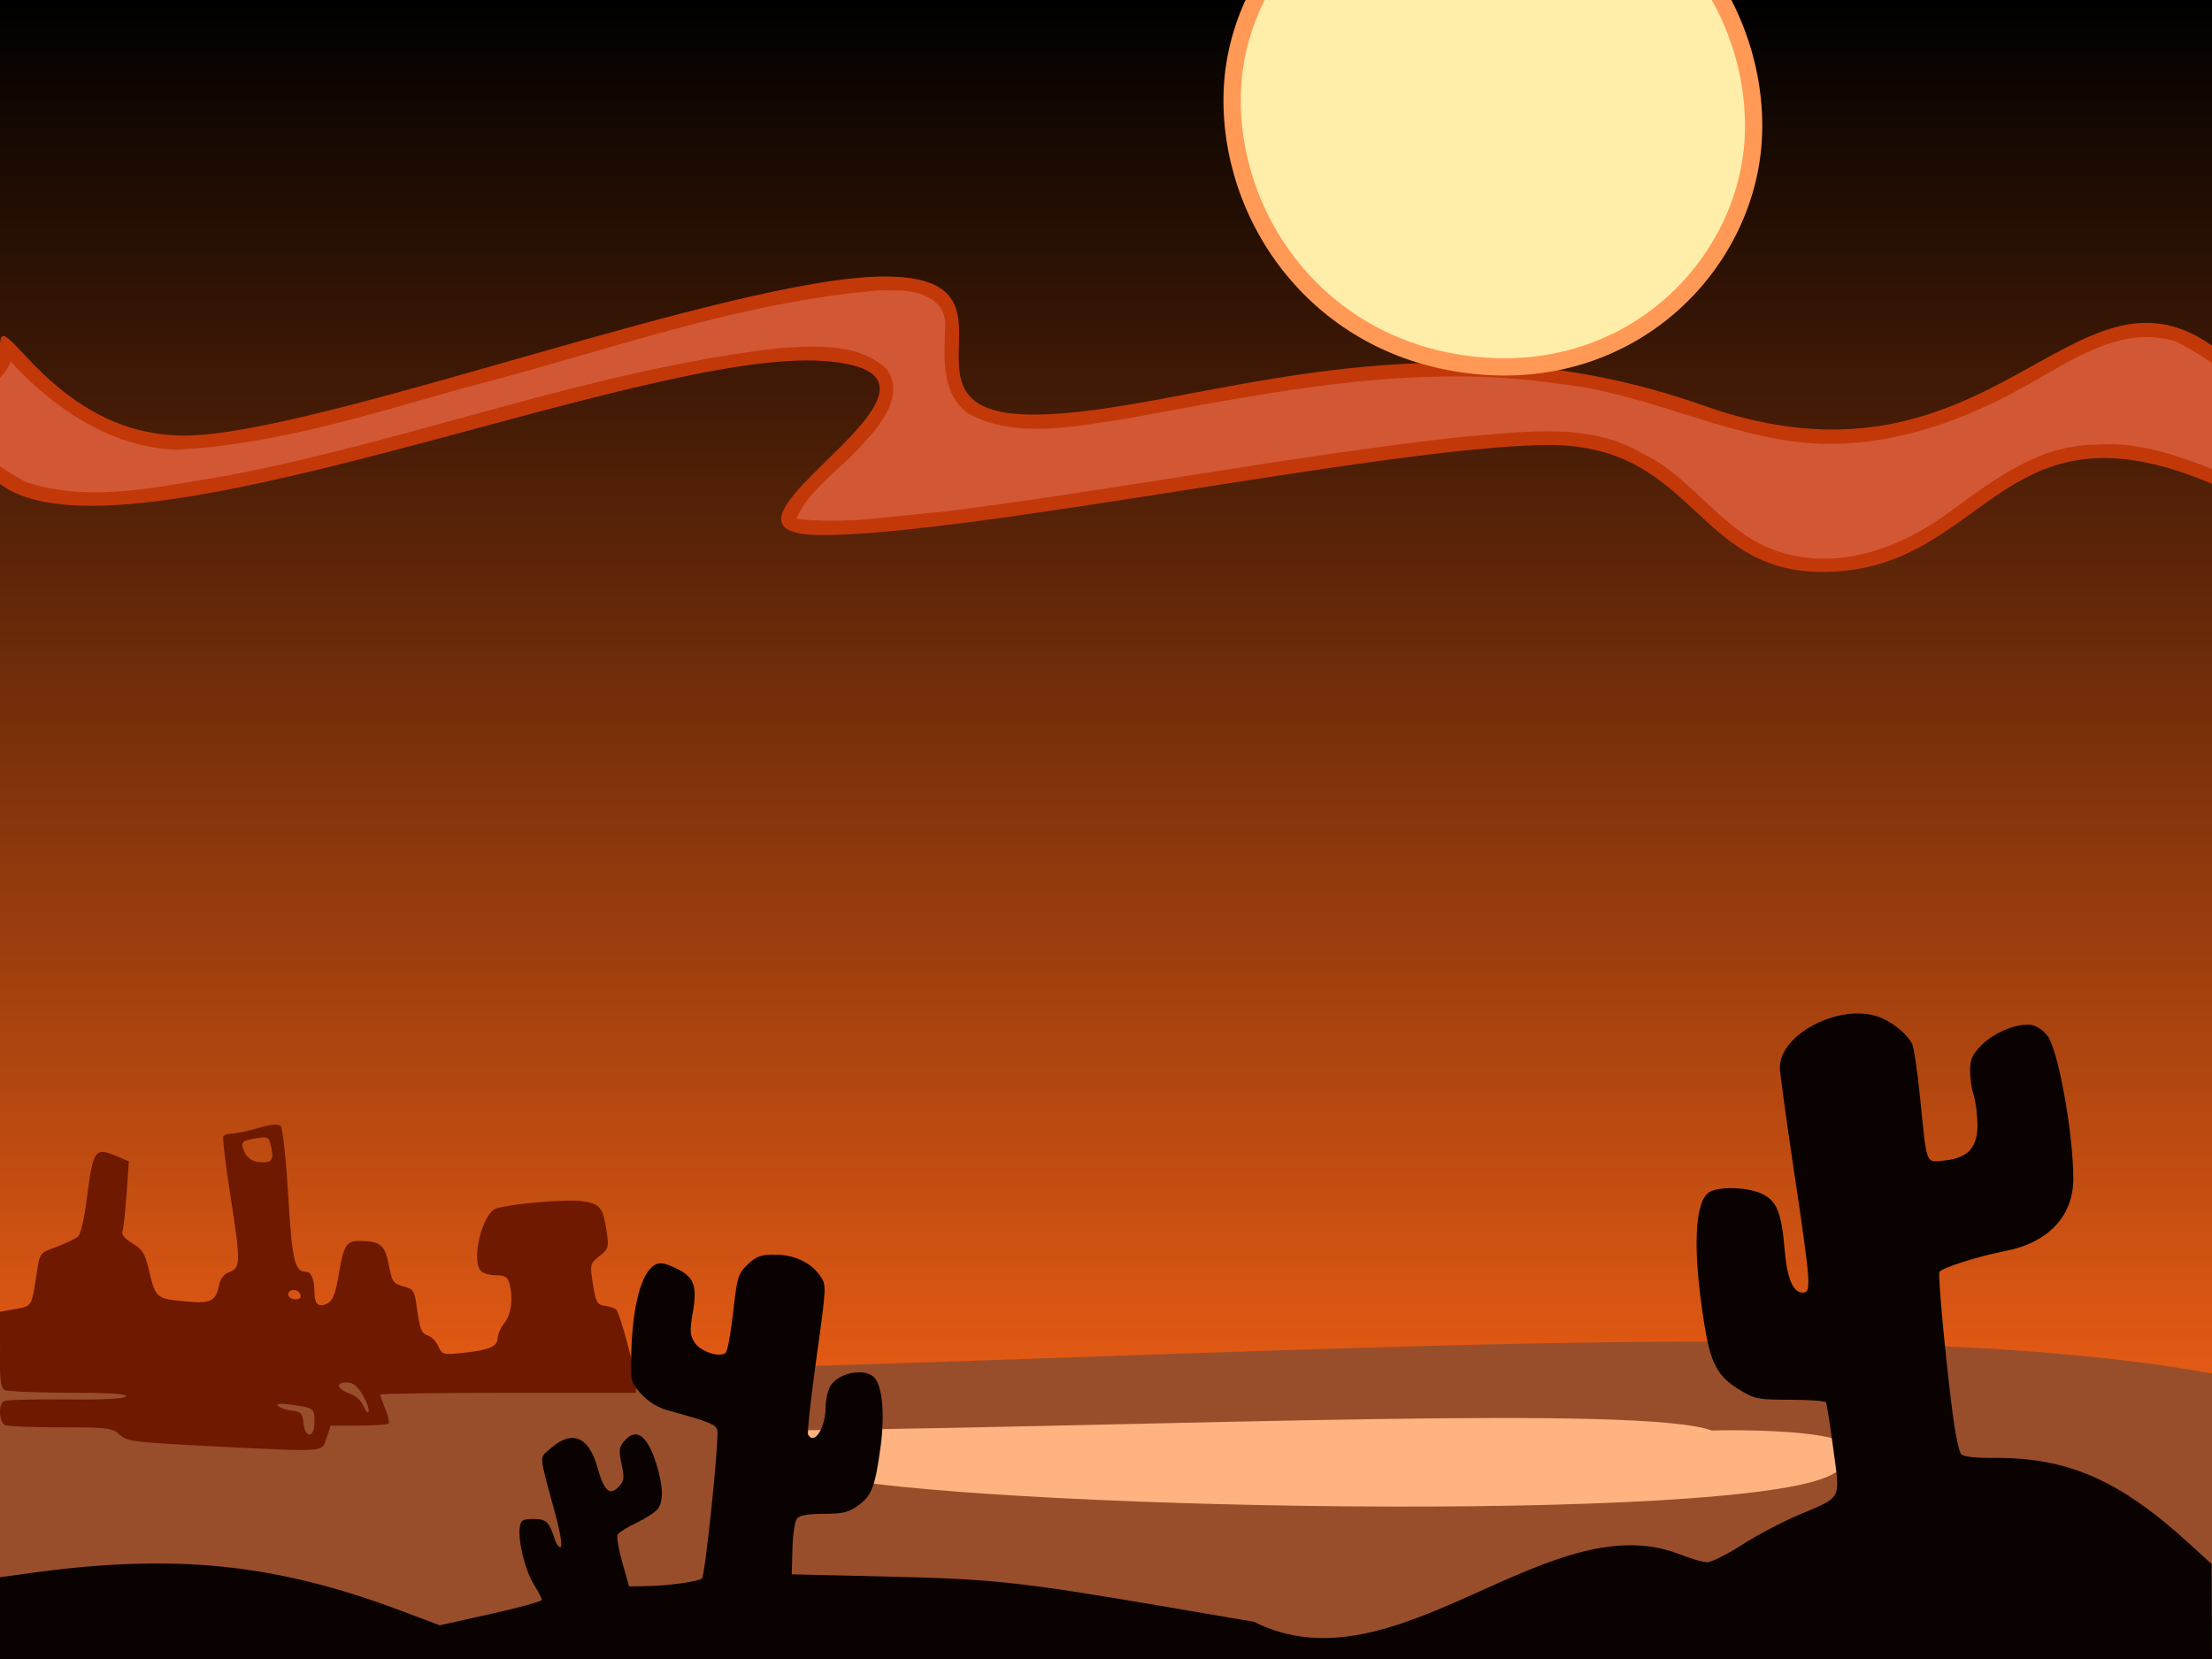 <?xml version="1.0" encoding="UTF-8" standalone="no"?>
<!-- Created with Inkscape (http://www.inkscape.org/) -->

<svg
   xmlns:dc="http://purl.org/dc/elements/1.1/"
   xmlns:cc="http://creativecommons.org/ns#"
   xmlns:rdf="http://www.w3.org/1999/02/22-rdf-syntax-ns#"
   xmlns:svg="http://www.w3.org/2000/svg"
   xmlns="http://www.w3.org/2000/svg"
   xmlns:xlink="http://www.w3.org/1999/xlink"
   xmlns:sodipodi="http://sodipodi.sourceforge.net/DTD/sodipodi-0.dtd"
   xmlns:inkscape="http://www.inkscape.org/namespaces/inkscape"
   width="640px"
   height="480px"
   id="svg2816"
   version="1.1"
   inkscape:version="0.47 r22583"
   sodipodi:docname="parallax_background.svg">
  <sodipodi:namedview
     id="base"
     pagecolor="#ffffff"
     bordercolor="#666666"
     borderopacity="1.0"
     inkscape:pageopacity="0.0"
     inkscape:pageshadow="2"
     inkscape:zoom="0.8142306"
     inkscape:cx="485.84059"
     inkscape:cy="46.078818"
     inkscape:current-layer="layer1"
     inkscape:document-units="px"
     showgrid="false"
     inkscape:window-width="1680"
     inkscape:window-height="988"
     inkscape:window-x="-8"
     inkscape:window-y="-8"
     inkscape:window-maximized="1" />
  <defs
     id="defs2818">
    <linearGradient
       id="linearGradient3989">
      <stop
         id="stop3991"
         offset="0"
         style="stop-color:#000000;stop-opacity:1;" />
      <stop
         id="stop3993"
         offset="1"
         style="stop-color:#e45a14;stop-opacity:1;" />
    </linearGradient>
    <inkscape:perspective
       id="perspective2824"
       inkscape:persp3d-origin="320 : 160 : 1"
       inkscape:vp_z="640 : 240 : 1"
       inkscape:vp_y="0 : 1000 : 0"
       inkscape:vp_x="0 : 240 : 1"
       sodipodi:type="inkscape:persp3d" />
    <inkscape:perspective
       sodipodi:type="inkscape:persp3d"
       inkscape:vp_x="0 : 0.5 : 1"
       inkscape:vp_y="0 : 1000 : 0"
       inkscape:vp_z="1 : 0.5 : 1"
       inkscape:persp3d-origin="0.5 : 0.33333333 : 1"
       id="perspective2834" />
    <inkscape:perspective
       sodipodi:type="inkscape:persp3d"
       inkscape:vp_x="0 : 0.5 : 1"
       inkscape:vp_y="0 : 1000 : 0"
       inkscape:vp_z="1 : 0.5 : 1"
       inkscape:persp3d-origin="0.5 : 0.33333333 : 1"
       id="perspective3654" />
    <linearGradient
       gradientUnits="userSpaceOnUse"
       y2="398.942"
       x2="320"
       y1="0"
       x1="320"
       id="linearGradient3995"
       xlink:href="#linearGradient3989"
       inkscape:collect="always" />
  </defs>
  <g
     inkscape:groupmode="layer"
     inkscape:label="Layer 1"
     id="layer1"
     style="display:inline">
    <rect
       y="2.1316282e-14"
       x="0"
       height="480"
       width="640"
       id="rect3987"
       style="fill:url(#linearGradient3995);fill-opacity:1;fill-rule:nonzero;stroke:none" />
    <path
       sodipodi:nodetypes="ccccc"
       id="rect3644"
       d="m 0,397.374 c 260.164,5.51 510.946,-23.269 640,0 L 640,480 0,480 0,397.374 z"
       style="fill:#994e2b;fill-opacity:1;stroke:none" />
    <path
       style="fill:#ffb380;fill-opacity:1;stroke:none"
       d="m 227.984,413.891 c 114.582,-1.388 247.106,-7.396 267.322,0 0,0 60.891,-1.777 34.769,12.72 -26.122,14.498 -250.461,10.085 -293.964,0 -43.503,-10.085 -8.126,-12.72 -8.126,-12.72 0,0 0,0 0,0"
       id="path3997"
       sodipodi:nodetypes="czzzzz" />
    <path
       sodipodi:nodetypes="csssssssscccsssscccssssssssssssssssssssssssssssssssssscccsssccccccssscccssscccsccccsscc"
       style="fill:#6e1900"
       d="m 62.189,418.487 c -23.482,-1.171 -25.465,-1.415 -27.564,-3.387 -2.093,-1.966 -3.352,-2.125 -16.866,-2.125 -8.032,0 -15.316,-0.273 -16.186,-0.607 -1.818,-0.698 -2.173,-5.91 -0.474,-6.96 0.609,-0.377 8.668,-0.604 17.908,-0.506 10.878,0.116 17.03,-0.192 17.451,-0.874 0.446,-0.722 -4.792,-1.058 -16.658,-1.069 -9.52,-0.008 -17.888,-0.382 -18.595,-0.831 -0.949,-0.602 -1.401,-3.667 -1.19,-11.705 L -0.024,379.535 4.738,378.698 c 4.594,-0.907 4.42,-0.593 5.934,-10.694 0.816,-5.444 0.846,-5.482 5.82,-7.311 2.75,-1.011 5.533,-2.373 6.184,-3.027 0.651,-0.654 1.677,-5.014 2.279,-9.689 2.006,-15.562 2.379,-16.137 8.74,-13.48 l 3.591,1.5 -0.665,9.454 c -0.365,5.2 -0.907,10.086 -1.203,10.858 -0.334,0.87 0.765,2.173 2.892,3.428 2.831,1.67 3.651,2.961 4.688,7.382 1.978,8.426 2.13,8.568 9.996,9.358 7.919,0.795 9.42,0.137 10.355,-4.539 0.394,-1.968 1.463,-3.323 3.121,-3.953 3.2,-1.217 3.204,-2.76 0.058,-22.959 -1.323,-8.498 -2.184,-15.811 -1.912,-16.25 0.272,-0.439 1.411,-0.799 2.531,-0.799 1.12,0 4.514,-0.72 7.541,-1.6 3.805,-1.106 5.824,-1.279 6.542,-0.562 0.571,0.571 1.539,9.55 2.15,19.953 1.108,18.848 1.883,22.208 5.127,22.208 1.561,0 2.485,2.239 2.485,6.023 0,3.432 1.28,4.433 3.887,3.038 1.419,-0.759 2.247,-2.949 3.135,-8.296 1.429,-8.597 2.208,-9.787 6.351,-9.694 5.771,0.13 7.045,1.221 8.135,6.969 0.917,4.836 1.312,5.417 4.193,6.163 2.872,0.744 3.243,1.284 3.824,5.561 0.942,6.932 1.384,8.073 3.375,8.705 0.988,0.314 2.316,1.709 2.95,3.101 1.109,2.433 1.392,2.504 7.402,1.849 7.411,-0.808 9.749,-1.843 9.749,-4.318 0,-1.006 0.9,-2.974 2,-4.373 1.983,-2.521 2.534,-7.134 1.37,-11.477 -0.465,-1.736 -1.33,-2.25 -3.786,-2.25 -1.751,0 -3.723,-0.54 -4.383,-1.2 -3.022,-3.022 0.392,-16.93 4.458,-18.167 4.429,-1.347 20.255,-2.695 24.608,-2.096 5.388,0.741 6.201,1.729 7.265,8.822 0.68,4.534 0.541,5.009 -2.085,7.103 -2.746,2.19 -2.791,2.386 -1.88,8.141 0.828,5.23 1.217,5.935 3.434,6.232 1.375,0.184 2.845,0.664 3.266,1.066 1.132,1.081 5.707,18.153 5.721,21.349 l 0.012,2.75 -37,0 c -20.35,0 -37,0.239 -37,0.532 0,0.293 0.681,2.162 1.513,4.154 0.832,1.992 1.243,3.89 0.913,4.218 -0.33,0.328 -4.228,0.596 -8.663,0.596 l -8.063,0 -1.183,3.5 c -1.45,4.29 0.425,4.144 -32.32,2.511 l 2e-5,0 z m 28.803,-6.952 c 0,-4.089 -0.096,-4.164 -6.5,-5.079 -3.452,-0.493 -4.69,-0.392 -4,0.326 0.55,0.572 2.35,1.187 4,1.367 2.572,0.28 3.045,0.791 3.313,3.577 0.44,4.566 3.187,4.401 3.187,-0.191 z m 13.942,-7.932 c -1.515,-2.568 -2.841,-3.627 -4.541,-3.627 -3.386,0 -2.985,1.901 0.67,3.175 1.791,0.624 3.508,2.166 4.119,3.698 0.576,1.445 1.238,2.122 1.47,1.504 0.232,-0.618 -0.541,-2.755 -1.718,-4.75 z M 86.992,375.035 c 0,-1.35 -1.823,-2.286 -3.016,-1.549 -0.559,0.345 -0.757,1.047 -0.441,1.559 0.751,1.215 3.457,1.207 3.457,-0.01 l 0,2e-5 z m -8.503,-43.074 c -0.665,-3.028 -0.908,-3.18 -4.225,-2.642 -4.494,0.729 -4.834,1.127 -3.488,4.081 0.708,1.553 2.122,2.561 3.912,2.787 3.805,0.481 4.633,-0.439 3.801,-4.227 z"
       id="path2846" />
    <path
       sodipodi:nodetypes="ccccccsssssssssssssssscccsssssssssssssssssssssssccccccssssssssssssssssssssssssssssssccccccc"
       style="fill:#0a0201"
       d="m 0,468.173 0,-11.827 8.631,-1.194 C 50.458,449.366 79.648,452.338 116.234,466.106 l 11.004,4.141 14.764,-3.284 c 8.12,-1.806 14.764,-3.642 14.764,-4.079 0,-0.437 -1.024,-2.413 -2.276,-4.39 -2.488,-3.93 -4.638,-12.541 -4.118,-16.494 0.287,-2.178 0.797,-2.5 3.96,-2.5 3.763,0 4.458,0.655 6.166,5.81 0.512,1.546 1.302,2.564 1.756,2.264 0.454,-0.301 -0.179,-4.265 -1.407,-8.81 -5.029,-18.613 -4.836,-16.67 -1.921,-19.357 6.392,-5.892 11.387,-4.002 13.976,5.286 1.887,6.77 3.544,8.219 6.177,5.397 1.519,-1.628 1.615,-2.448 0.757,-6.465 -0.849,-3.978 -0.752,-4.874 0.717,-6.613 3.47,-4.11 6.683,-1.875 9.328,6.488 2.003,6.333 2.151,10.84 0.429,13.073 -0.742,0.963 -3.515,2.778 -6.162,4.035 -2.647,1.257 -5.097,2.778 -5.445,3.38 -0.347,0.602 0.256,4.226 1.341,8.053 l 1.972,6.958 4.872,-0.084 c 6.511,-0.113 15.375,-1.338 16.219,-2.242 0.943,-1.011 5.048,-40.769 4.43,-42.914 -0.477,-1.658 -2.223,-2.351 -14.521,-5.761 -2.755,-0.764 -5.484,-2.47 -7.465,-4.666 -3.065,-3.399 -3.119,-3.611 -2.922,-11.568 0.342,-13.848 2.903,-23.53 6.819,-25.776 1.441,-0.826 2.826,-0.617 6.059,0.916 5.341,2.532 6.294,5.041 4.92,12.959 -0.893,5.146 -0.822,6.347 0.505,8.517 1.652,2.702 7.551,4.598 9.109,2.928 0.484,-0.518 1.427,-5.815 2.097,-11.772 1.145,-10.186 1.395,-10.999 4.198,-13.683 2.474,-2.369 3.81,-2.854 7.865,-2.852 5.625,0 10.445,2.272 13.116,6.178 1.832,2.679 1.832,2.687 -1.105,23.837 -1.616,11.637 -2.701,21.568 -2.411,22.07 1.836,3.184 5.082,-2.046 5.082,-8.19 0,-1.542 0.478,-3.928 1.062,-5.301 1.838,-4.324 10.388,-6.165 13.195,-2.842 2.191,2.595 2.871,10.765 1.647,19.783 -1.575,11.599 -2.546,14.177 -6.401,16.984 -2.838,2.067 -4.512,2.479 -10.071,2.479 -4.587,0 -7.007,0.438 -7.755,1.404 -0.598,0.772 -1.174,4.71 -1.281,8.75 l -0.193,7.346 26.594,0.617 c 32.001,0.743 39.438,1.55 83.191,9.026 l 23.937,4.09 c 40.837,20.6 84.627,-34.004 122.68,-19.729 3.402,1.373 7.201,2.495 8.442,2.495 1.241,0 5.718,-2.23 9.949,-4.957 4.232,-2.726 11.5,-6.578 16.153,-8.559 13.181,-5.615 12.406,-4.181 10.399,-19.24 -0.934,-7.009 -1.882,-13.081 -2.108,-13.494 -0.225,-0.412 -4.899,-0.754 -10.386,-0.759 -9.332,-0.01 -10.286,-0.2 -14.776,-2.959 -6.28,-3.86 -8.225,-7.535 -10.071,-19.031 -3.429,-21.355 -2.846,-35.599 1.559,-38.126 2.887,-1.655 10.835,-1.412 14.978,0.459 4.392,1.983 5.809,5.382 6.718,16.11 0.72,8.496 2.419,12.557 5.253,12.557 2.524,0 2.356,-2.383 -2.444,-34.5 -2.301,-15.4 -4.187,-29.171 -4.19,-30.602 -0.019,-9.425 16.362,-18.253 27.765,-14.963 4.026,1.162 8.932,4.949 10.513,8.114 0.504,1.009 1.542,8.048 2.308,15.642 2.003,19.872 1.52,18.646 7.128,18.069 6.943,-0.715 9.741,-4.022 9.451,-11.174 -0.12,-2.951 -0.644,-6.57 -1.166,-8.042 -0.522,-1.471 -0.949,-4.505 -0.949,-6.742 0,-3.358 0.573,-4.646 3.29,-7.392 4.186,-4.231 12.002,-7.016 15.557,-5.543 1.385,0.574 3.129,2.075 3.876,3.337 3.099,5.233 7.137,28.332 7.137,40.823 0,10.806 -7.19,18.481 -19.596,20.915 -8.045,1.579 -18.451,4.88 -19.138,6.072 -0.56,0.972 2.426,31.749 4.316,44.484 0.571,3.85 1.439,7.533 1.929,8.185 0.576,0.766 3.944,1.167 9.538,1.134 21.426,-0.125 36.295,6.384 56.376,24.681 l 6.585,6 0.058,13.75 L 640,480 4.1330263e-4,480 l 0,-11.827 -3.73251985e-4,-3e-4 z"
       id="path2842" />
    <path
       id="rect3687"
       d="M 0,100 C 0,86.666 15.116,126.027 53.314,126.027 91.512,126.027 212.017,80 256,80 c 43.983,0 -1.09,39.948 42.893,39.948 43.983,0 111.141,-31.984 194.002,-2.605 C 575.755,146.721 599.557,71.459 640,100 c 40.443,28.541 59.286,65.308 0,40 -59.286,-25.308 -64.612,21.429 -107.157,25.237 -42.545,3.808 -40.596,-36.474 -84.579,-36.474 -43.983,0 -166.518,26.053 -210.501,26.053 -43.983,0 53.545,-46.567 0.528,-50.369 C 185.274,100.644 34.737,166.592 0,140 -34.323,113.726 0,113.333 0,100 z"
       style="fill:#c33809;fill-opacity:1;fill-rule:nonzero;stroke:none"
       sodipodi:nodetypes="cczzzzzzzzzzz" />
    <path
       style="fill:#ffeeaa;fill-opacity:1;fill-rule:nonzero;stroke:#ff9955;stroke-width:5;stroke-miterlimit:4;stroke-opacity:1;stroke-dasharray:none"
       d="m 507.319,39.228 c -1.441,36.232 -33.993,71.06 -80.105,66.527 -46.112,-4.533 -72.112,-43.32 -70.672,-79.552 1.441,-36.232 33.993,-71.06 80.105,-66.527 46.112,4.533 72.112,43.32 70.672,79.552 0,0 0,0 0,0"
       id="path3780" />
    <path
       style="fill:#ffb8b8;fill-opacity:0.251;fill-rule:nonzero;stroke:none"
       d="m 254.156,84.031 c -40.691,3.387 -79.503,17.845 -118.827,27.932 -27.501,7.647 -55.224,16.657 -83.892,18.13 -19.086,-0.282 -36.527,-12.409 -48.344,-25.5 -2.494,7.395 -12.897,9.015 -14.219,16.844 2.929,8.47 11.044,13.956 18.562,18 18.912,6.316 39.138,1.168 58.219,-1.812 53.951,-10.246 105.861,-30.82 160.625,-37 10.182,-0.579 22.382,-1.306 30.281,6.156 5.229,7.424 -1.563,16.061 -6.719,21.438 -6.193,7.266 -15.779,13.286 -19.406,21.844 13.84,1.823 28.315,-0.918 42.301,-1.996 50.18,-6.283 100.095,-16.08 150.377,-21.697 17.391,-1.273 36.371,-4.507 52.145,4.845 15.091,7.197 23.573,23.808 40.177,28.598 17.503,5.425 35.829,-1.877 49.839,-12.587 12.197,-8.858 25.23,-18.638 41.099,-18.538 19.612,-1.651 36.642,9.716 54.75,14.594 3.883,0.448 8.95,2.201 12.406,0.156 0.175,-7.483 -6.875,-13.135 -11.062,-18.812 -9.469,-10.117 -20.377,-19.503 -32.906,-25.812 -16.323,-5.124 -31.112,6.239 -44.719,13.531 -20.678,11.508 -44.803,18.992 -68.625,15 -22.1,-3.564 -42.597,-13.957 -64.987,-16.256 -41.847,-6.371 -84.161,2.517 -125.357,10.068 -14.94,2.17 -31.847,6.016 -45.844,-1.531 -8.265,-6.196 -6.695,-17.471 -6.531,-26.5 -0.732,-7.279 -8.761,-9.295 -14.969,-9.062 -1.457,-0.095 -2.917,-0.072 -4.375,-0.031 z"
       id="path4177" />
  </g>
</svg>
